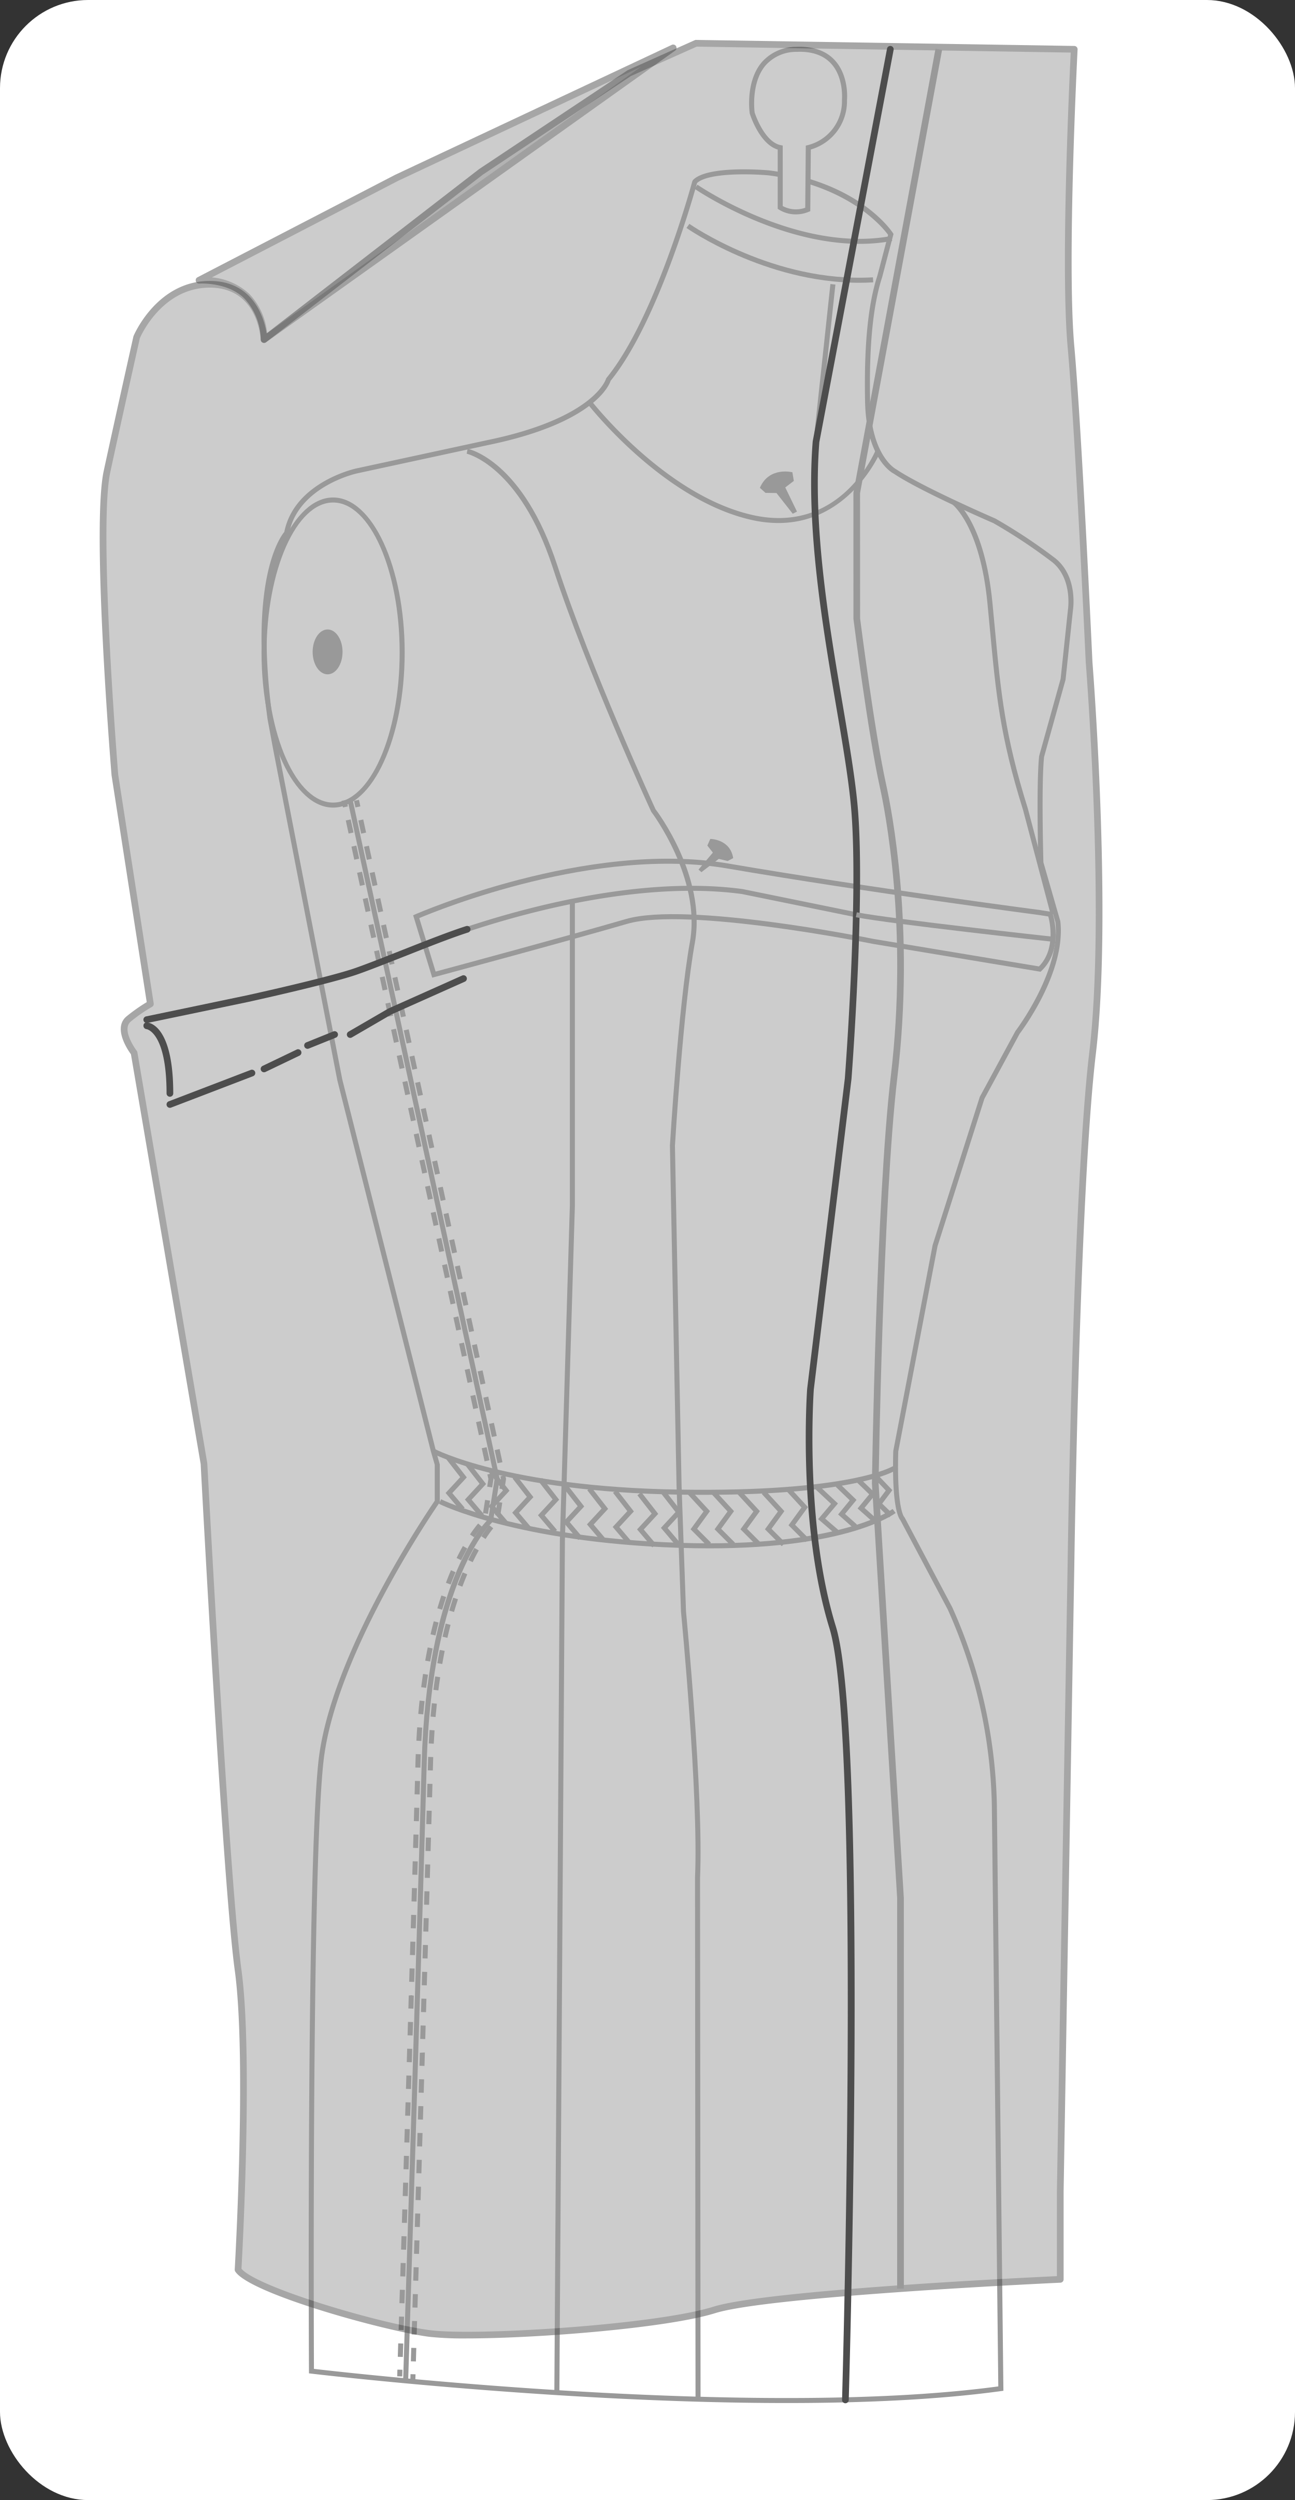 <svg xmlns="http://www.w3.org/2000/svg" width="282.87" height="545.842" viewBox="0 0 282.87 545.842">
  <rect x="0" y="0" width="282.87" height="545.842" fill="#333333" stroke="none"/>
  <g id="Grupo_55542" data-name="Grupo 55542" transform="translate(-394.707 -6451.826)">
    <rect id="Rectángulo_9673" data-name="Rectángulo 9673" width="282.87" height="545.842" rx="19.252" transform="translate(394.707 6451.826)" fill="#fff"/>
    <g id="Grupo_55541" data-name="Grupo 55541" transform="translate(416.482 6460.536)">
      <g id="Grupo_55533" data-name="Grupo 55533" transform="translate(20.971 1.02)" opacity="0.5">
        <path id="Trazado_106662" data-name="Trazado 106662" d="M424.42,6509.7l43.134-22.354,60.437-28.373-89.37,63.681a14.014,14.014,0,0,0-3.766-9.479C430.909,6509.234,424.42,6509.7,424.42,6509.7Z" transform="translate(-423.689 -6458.244)" fill="#999"/>
        <path id="Trazado_106663" data-name="Trazado 106663" d="M438.852,6523.62a.735.735,0,0,1-.732-.755,13.377,13.377,0,0,0-3.553-8.937c-3.652-3.653-9.8-3.277-9.864-3.265a.713.713,0,0,1-.756-.531.734.734,0,0,1,.367-.848l43.134-22.353,60.461-28.387a.732.732,0,0,1,.736,1.259l-89.37,63.68A.725.725,0,0,1,438.852,6523.62Zm-11.4-14.312a13.762,13.762,0,0,1,8.153,3.585,14.337,14.337,0,0,1,3.914,8.623l81.685-58.206-53.1,24.932Z" transform="translate(-423.921 -6458.476)" fill="#4d4d4d"/>
      </g>
      <path id="Trazado_106664" data-name="Trazado 106664" d="M520.091,6528.1l5.326,4.956-.884,2.049,1.842,1.807s4.919-2.723,5.077-5.6l-1.033-1.627-2.629,1.173-6.226-4.186-1.478-.452-.751.693Z" transform="translate(-358.752 -6426.078)" fill="#999"/>
      <path id="Trazado_106665" data-name="Trazado 106665" d="M522.15,6527.98l-3.242,6.511,1.547,1.608-1.087,2.34s-5.563-.82-6.723-3.458l.394-1.886,2.874.171,4.356-6.107,1.225-.942.945.385Z" transform="translate(-361.852 -6426.078)" fill="#999"/>
      <g id="Grupo_55538" data-name="Grupo 55538" transform="translate(10.161 1.503)">
        <g id="Grupo_55534" data-name="Grupo 55534" transform="translate(25.185 26.761)">
          <path id="Trazado_106666" data-name="Trazado 106666" d="M593.649,6553.667s-15.76-6.8-21.694-10.767c0,0-5.766-2.783-6.008-15.362s.726-21.291,2.661-27.219l2.419-9.193s-7.016-10.887-26.613-13.427c0,0-13.185-1.21-16.209,1.937,0,0-7.983,29.877-18.87,43.184,0,0-2.3,8.83-26.492,13.791l-28.549,6.169s-13.185,2.782-15.242,13.547c0,0-7.983,8.59-3.629,40.526l1.21,6.531,14.032,72.338,20.443,81.048.847,2.9v8.105s-22.741,32.538-25.4,56.732-2.072,133.125-2.072,133.125,94.952,11.451,150.584,3.815l-1.416-127.5a108.887,108.887,0,0,0-9.678-42.822l-10.4-19.6s-1.814-1.452-1.452-14.758l8.589-44.88,10.282-32.3,7.742-14.273s10.08-13.145,8.791-24.113l-3.711-12.9s-.483-16.936.162-23.226l4.676-16.775,1.612-15.16s1.13-6.935-3.548-10.807A117.623,117.623,0,0,0,593.649,6553.667Z" transform="translate(-433.569 -6476.92)" fill="#fff"/>
          <path id="Trazado_106667" data-name="Trazado 106667" d="M548.474,6964.776c-49.859,0-103.171-6.339-103.882-6.424l-.48-.057,0-.484c-.006-1.088-.559-109.239,2.075-133.187,2.558-23.238,23.758-54.458,25.4-56.845v-7.854l-.825-2.829-20.448-81.065-14.039-72.369-1.21-6.537c-4.119-30.208,2.663-39.67,3.658-40.873,2.192-10.877,15.5-13.808,15.64-13.837l28.546-6.168c23.446-4.807,26.054-13.31,26.077-13.4l.105-.205c10.687-13.062,18.685-42.682,18.764-42.98l.135-.238c3.174-3.3,16.109-2.149,16.656-2.1,19.644,2.547,26.73,13.224,27.024,13.676l.129.2-2.48,9.428c-2.013,6.169-2.875,15.011-2.641,27.068.231,12.024,5.645,14.852,5.7,14.878,5.887,3.932,21.512,10.688,21.67,10.756l.056.029a118.852,118.852,0,0,1,13.141,8.722c4.862,4.025,3.788,11.021,3.74,11.316l-1.61,15.133-4.694,16.861c-.6,5.892-.176,21.8-.143,23l3.69,12.836c1.318,11.149-8.465,24.054-8.882,24.6l-7.7,14.2-10.241,32.2-8.574,44.815c-.328,12.327,1.225,14.185,1.292,14.257l.107.142,10.4,19.595a110.619,110.619,0,0,1,9.742,43.093L595.8,6962.1l-.48.065C581.5,6964.063,565.175,6964.776,548.474,6964.776ZM445.2,6957.319c7.366.86,96.53,10.966,149.483,3.827l-1.411-127.021a109.4,109.4,0,0,0-9.629-42.6l-10.351-19.5c-.49-.563-1.876-3.218-1.552-15.1l8.6-44.968,10.3-32.36,7.783-14.37c.146-.2,9.978-13.171,8.73-23.786l-3.715-12.952c-.019-.692-.477-17.044.165-23.3l4.694-16.865,1.6-15.074c.013-.095,1.021-6.7-3.352-10.323a116.884,116.884,0,0,0-12.961-8.6c-.976-.422-15.917-6.9-21.752-10.8-.182-.082-6.007-3.036-6.251-15.809-.237-12.178.644-21.141,2.686-27.4l2.346-8.919c-1.056-1.451-8.428-10.7-26.086-12.988-3.531-.325-13.157-.646-15.649,1.677-.623,2.278-8.456,30.354-18.868,43.162-.385,1.158-3.886,9.352-26.875,14.063l-28.543,6.17c-.13.027-12.854,2.84-14.819,13.113l-.028.153-.108.116c-.076.085-7.74,8.891-3.488,40.078l1.207,6.506,14.031,72.335,20.435,81.017.865,3.037v8.278l-.1.142c-.227.323-22.693,32.7-25.308,56.479C444.74,6847.808,445.165,6949.374,445.2,6957.319Z" transform="translate(-433.745 -6477.095)" fill="#999"/>
        </g>
        <ellipse id="Elipse_4316" data-name="Elipse 4316" cx="3.266" cy="4.899" rx="3.266" ry="4.899" transform="translate(36.355 127.216)" fill="#999"/>
        <g id="Grupo_55535" data-name="Grupo 55535" transform="translate(131.691)">
          <path id="Trazado_106668" data-name="Trazado 106668" d="M513.159,6480.646v13.064a6.584,6.584,0,0,0,6.008.443l.121-13.508s7.979-1.814,7.9-10.4c0,0,1.13-11.533-10.482-11.049s-9.678,13.871-9.678,13.871S509.128,6479.84,513.159,6480.646Z" transform="translate(-506.361 -6458.632)" fill="#fff"/>
          <path id="Trazado_106669" data-name="Trazado 106669" d="M516.751,6495.4a6.946,6.946,0,0,1-3.731-1.064l-.236-.165v-12.924c-4.009-1.214-6.017-7.564-6.1-7.844-.059-.361-.96-6.925,2.561-11.166a9.957,9.957,0,0,1,7.619-3.417c3.592-.146,6.391.8,8.31,2.832,3.231,3.416,2.764,8.6,2.742,8.818a10.948,10.948,0,0,1-7.9,10.763l-.119,13.464-.338.139A7.3,7.3,0,0,1,516.751,6495.4Zm-2.869-1.823a6.055,6.055,0,0,0,4.915.373l.121-13.565.421-.1a9.849,9.849,0,0,0,7.477-9.863c.007-.106.438-4.974-2.451-8.021-1.689-1.784-4.213-2.636-7.461-2.483a8.9,8.9,0,0,0-6.816,3.018c-3.21,3.859-2.35,10.163-2.341,10.227h0c.007,0,2.035,6.39,5.693,7.119l.44.09Z" transform="translate(-506.535 -6458.806)" fill="#999"/>
        </g>
        <path id="Trazado_106670" data-name="Trazado 106670" d="M558.351,6616.934l-6.064-22.942c-5.042-16.088-5.905-25.349-7.217-39.369-.17-1.817-.347-3.715-.541-5.718-1.642-16.891-7.574-21.46-7.634-21.5l.648-.887c.258.188,6.38,4.818,8.077,22.285.2,2,.373,3.9.543,5.722,1.3,13.949,2.164,23.165,7.176,39.166l6.072,22.968Z" transform="translate(-360.779 -6427.442)" fill="#999"/>
        <path id="Trazado_106671" data-name="Trazado 106671" d="M518.568,6678.049q-2.647,0-5.5-.043c-37.8-.6-53.684-8.936-53.84-9.019l.521-.967c.154.083,15.85,8.29,53.337,8.888,37.515.582,46.659-5.056,46.748-5.114l.6.921C560.073,6672.943,551.8,6678.049,518.568,6678.049Z" transform="translate(-396.758 -6361.896)" fill="#999"/>
        <path id="Trazado_106672" data-name="Trazado 106672" d="M519.329,6686.251q-3.215,0-6.74-.117c-35.4-1.2-52.2-9.532-52.367-9.616l.5-.979c.164.085,16.784,8.308,51.907,9.5,35.013,1.189,46.59-7.3,46.7-7.388l.666.873C559.559,6678.857,549.532,6686.251,519.329,6686.251Z" transform="translate(-396.295 -6358.412)" fill="#999"/>
        <path id="Trazado_106673" data-name="Trazado 106673" d="M524.13,6538.355a26.711,26.711,0,0,1-5.794-.661c-19.565-4.349-35.838-25.272-36-25.483l.868-.669c.161.207,16.2,20.819,35.369,25.08,18.93,4.205,26.486-13.4,26.8-14.15l1.014.421C546.312,6523.065,539.755,6538.355,524.13,6538.355Z" transform="translate(-386.052 -6434.377)" fill="#999"/>
        <path id="Trazado_106674" data-name="Trazado 106674" d="M534.909,6498.09c-20.564,0-37.546-11.838-37.723-11.964l.635-.9c.184.131,18.6,12.93,40.092,11.676l.066,1.095C536.949,6498.062,535.923,6498.09,534.909,6498.09Z" transform="translate(-379.174 -6446.566)" fill="#999"/>
        <path id="Trazado_106675" data-name="Trazado 106675" d="M534.458,6492.3c-18.438,0-35.86-11.876-36.056-12.013l.623-.9c.218.149,21.985,15,42.331,11.2l.2,1.079A38.739,38.739,0,0,1,534.458,6492.3Z" transform="translate(-378.61 -6449.273)" fill="#999"/>
        <path id="Trazado_106676" data-name="Trazado 106676" d="M514.365,6944.65l-.111-113.876c.8-18-3.023-57.613-3.061-58.013l-.972-27.45-1.451-74.362c.018-.344,1.807-30.242,4.363-44.464,2.506-13.945-8.333-28.3-8.443-28.439-.2-.41-14.195-30.878-21.538-53.389-7.214-22.108-18.669-24.771-18.783-24.795l.221-1.074c.495.1,12.174,2.747,19.606,25.528,7.326,22.452,21.288,52.86,21.429,53.165.4.5,11.183,14.771,8.589,29.2-2.545,14.16-4.33,43.991-4.347,44.291l1.453,74.31.969,27.409c.035.365,3.863,40.053,3.064,58.108l.111,113.853Z" transform="translate(-394.375 -6431.021)" fill="#999"/>
        <path id="Trazado_106677" data-name="Trazado 106677" d="M524.145,6956.183l-1.1-.03c.042-1.459,4.147-146.109-2.763-168.5-6.966-22.581-4.883-51.924-4.861-52.218l8.229-67.768c.028-.38,3.1-40.554,1.318-59.64-.571-6.125-1.864-13.729-3.234-21.776-2.938-17.277-6.6-38.782-5.1-57.673l3.686-34.369,1.092.117-3.684,34.355c-1.479,18.737,2.166,40.167,5.093,57.385,1.372,8.07,2.669,15.692,3.242,21.857,1.789,19.18-1.288,59.447-1.318,59.852l-8.229,67.767c-.019.266-2.087,29.406,4.818,51.786C528.3,6809.893,524.318,6950.22,524.145,6956.183Z" transform="translate(-370.868 -6442.409)" fill="#999"/>
        <path id="Trazado_106678" data-name="Trazado 106678" d="M460.55,6605.933l-4.167-13.621.445-.2c.37-.164,37.526-16.39,68.418-11.1,30.723,5.258,67.713,10.108,68.083,10.156l2.646.419.1.32c.1.32,2.47,7.883-2.442,12.543l-.2.188-.269-.045-36.412-6.049c-.423-.086-40.557-8.157-53.587-4.369-13.159,3.828-41.819,11.538-42.105,11.615Zm-2.831-13.007,3.572,11.672c3.93-1.059,29.4-7.931,41.573-11.473,13.283-3.858,52.433,4.008,54.092,4.346l36.118,6c3.646-3.694,2.422-9.485,2.05-10.9l-1.951-.309c-.356-.046-37.368-4.9-68.113-10.161C496.329,6577.175,462.018,6591.11,457.719,6592.926Z" transform="translate(-398.074 -6402.688)" fill="#999"/>
        <path id="Trazado_106679" data-name="Trazado 106679" d="M501.686,6686.371l-3.678-3.68,2.834-3.887-3.515-3.816.806-.743,4.127,4.479-2.811,3.855,3.015,3.017Z" transform="translate(-379.108 -6359.011)" fill="#999"/>
        <path id="Trazado_106680" data-name="Trazado 106680" d="M505.273,6686.371l-3.678-3.68,2.834-3.887-3.515-3.816.806-.743,4.127,4.479-2.811,3.855,3.015,3.017Z" transform="translate(-377.447 -6359.011)" fill="#999"/>
        <path id="Trazado_106681" data-name="Trazado 106681" d="M509.136,6686.371l-3.678-3.68,2.833-3.887-3.517-3.816.806-.743,4.128,4.479-2.811,3.855,3.015,3.017Z" transform="translate(-375.658 -6359.011)" fill="#999"/>
        <path id="Trazado_106682" data-name="Trazado 106682" d="M512.791,6686.371l-3.678-3.68,2.834-3.887-3.515-3.816.806-.743,4.127,4.479-2.811,3.855,3.015,3.017Z" transform="translate(-373.965 -6359.011)" fill="#999"/>
        <path id="Trazado_106683" data-name="Trazado 106683" d="M516.311,6685.769l-3.678-3.68,2.834-3.885-3.515-3.818.806-.743,4.127,4.481-2.811,3.854,3.015,3.017Z" transform="translate(-372.334 -6359.291)" fill="#999"/>
        <path id="Trazado_106684" data-name="Trazado 106684" d="M482.081,6685.417l-3.324-3.917,3.194-3.452-3.118-4,.866-.675,3.692,4.733-3.168,3.423,2.695,3.177Z" transform="translate(-387.71 -6359.415)" fill="#999"/>
        <path id="Trazado_106685" data-name="Trazado 106685" d="M485.651,6685.773l-3.324-3.917,3.194-3.452-3.118-4,.866-.675,3.689,4.733-3.165,3.424,2.695,3.176Z" transform="translate(-386.056 -6359.249)" fill="#999"/>
        <path id="Trazado_106686" data-name="Trazado 106686" d="M489.493,6686.157l-3.324-3.917,3.194-3.452-3.118-4,.866-.674,3.692,4.732-3.168,3.424,2.695,3.176Z" transform="translate(-384.276 -6359.072)" fill="#999"/>
        <path id="Trazado_106687" data-name="Trazado 106687" d="M470.926,6683.07l-3.324-3.917,3.194-3.452-3.118-4,.866-.675,3.689,4.732-3.165,3.424,2.695,3.177Z" transform="translate(-392.877 -6360.501)" fill="#999"/>
        <path id="Trazado_106688" data-name="Trazado 106688" d="M467.433,6682.067l-3.324-3.917,3.194-3.452-3.118-4,.866-.674,3.689,4.732-3.165,3.424,2.695,3.176Z" transform="translate(-394.495 -6360.967)" fill="#999"/>
        <path id="Trazado_106689" data-name="Trazado 106689" d="M464.55,6681.084l-3.324-3.917,3.194-3.452-3.118-4,.866-.675,3.692,4.732-3.168,3.424,2.695,3.177Z" transform="translate(-395.831 -6361.421)" fill="#999"/>
        <path id="Trazado_106690" data-name="Trazado 106690" d="M474.5,6684.025l-3.324-3.916,3.194-3.452-3.118-4,.866-.674,3.689,4.732-3.165,3.424,2.695,3.177Z" transform="translate(-391.224 -6360.059)" fill="#999"/>
        <path id="Trazado_106691" data-name="Trazado 106691" d="M478.338,6684.409l-3.324-3.916,3.194-3.452-3.118-4,.866-.674,3.692,4.732-3.168,3.424,2.695,3.177Z" transform="translate(-389.444 -6359.881)" fill="#999"/>
        <path id="Trazado_106692" data-name="Trazado 106692" d="M493.131,6686.52l-3.324-3.916,3.194-3.452-3.118-4,.866-.674,3.689,4.732-3.165,3.424,2.695,3.177Z" transform="translate(-382.591 -6358.903)" fill="#999"/>
        <path id="Trazado_106693" data-name="Trazado 106693" d="M496.692,6686.292l-3.324-3.917,3.194-3.452-3.118-4,.866-.675,3.692,4.733-3.168,3.423,2.695,3.177Z" transform="translate(-380.942 -6359.009)" fill="#999"/>
        <path id="Trazado_106694" data-name="Trazado 106694" d="M526.279,6682.083l-3.387-3.011,2.536-3.094-3.054-2.947.763-.789,3.782,3.651-2.511,3.059,2.6,2.311Z" transform="translate(-367.506 -6359.939)" fill="#999"/>
        <path id="Trazado_106695" data-name="Trazado 106695" d="M523.372,6682.977l-3.388-3.011,2.538-3.094-3.054-2.946.763-.789,3.782,3.649-2.512,3.06,2.6,2.311Z" transform="translate(-368.852 -6359.525)" fill="#999"/>
        <path id="Trazado_106696" data-name="Trazado 106696" d="M520.766,6684.052l-3.738-3.226,2.821-3.335-3.418-3.2.749-.8,4.181,3.913-2.792,3.3,2.915,2.514Z" transform="translate(-370.259 -6359.362)" fill="#999"/>
        <path id="Trazado_106697" data-name="Trazado 106697" d="M528.542,6681.235l-2.989-2.894,2.239-2.973-2.695-2.832.794-.757,3.338,3.506-2.216,2.941,2.292,2.219Z" transform="translate(-366.245 -6360.154)" fill="#999"/>
        <path id="Trazado_106698" data-name="Trazado 106698" d="M478.56,6911.955l-1.1-.006,1.209-186.1,2.178-73.072v-66.492h1.1v66.508l-2.178,73.075Z" transform="translate(-388.31 -6399.757)" fill="#999"/>
        <path id="Trazado_106699" data-name="Trazado 106699" d="M459.815,6916.382l-1.1-.035c.031-.939,2.963-94.516,4.053-134.852,1.048-38.793,13.011-51.769,14.546-53.274l1.384-8.753L446.62,6571.4l1.071-.231,32.126,148.265-.016.1-1.459,9.226-.142.13c-.133.122-13.252,12.6-14.332,52.63C462.778,6821.865,459.845,6915.44,459.815,6916.382Z" transform="translate(-402.596 -6406.756)" fill="#999"/>
        <g id="Grupo_55536" data-name="Grupo 55536" transform="translate(42.662 164.416)">
          <rect id="Rectángulo_9674" data-name="Rectángulo 9674" width="1.097" height="1.464" transform="matrix(0.977, -0.213, 0.213, 0.977, 0, 0.234)" fill="#999"/>
          <path id="Trazado_106700" data-name="Trazado 106700" d="M458.788,6909.781l-1.1-.035.091-2.932,1.1.036Zm.181-5.862-1.1-.035.089-2.927,1.1.035Zm.178-5.853-1.1-.035.089-2.925,1.1.034Zm.181-5.851-1.1-.035.089-2.925,1.1.036Zm.179-5.847-1.1-.034.089-2.926,1.1.035Zm.178-5.851-1.1-.032.088-2.925,1.1.033Zm.179-5.849-1.1-.031.088-2.925,1.1.033Zm.176-5.846-1.1-.034.089-2.923,1.1.033Zm.179-5.849-1.1-.031.089-2.925,1.1.033Zm.177-5.848-1.1-.03.089-2.925,1.1.034Zm.176-5.845-1.1-.03.089-2.926,1.1.034Zm.177-5.843-1.1-.035.088-2.922,1.1.032Zm.176-5.848-1.1-.034.088-2.928,1.1.031Zm.174-5.854-1.1-.035.083-2.83.552-.073.546.1Zm.176-5.837-1.1-.032.085-2.923,1.1.03Zm.173-5.847-1.1-.031.085-2.923,1.1.03Zm.17-5.848-1.1-.03.086-2.922,1.1.03Zm.171-5.849-1.1-.03.086-2.922,1.1.03Zm.171-5.846-1.1-.03.085-2.923,1.1.03Zm.167-5.843-1.1-.034.083-2.924,1.1.032Zm.168-5.852-1.1-.032.082-2.924,1.1.032Zm.162-5.849-1.1-.032.082-2.924,1.1.029Zm.162-5.851-1.1-.029.025-.952c.019-.669.041-1.326.064-1.977l1.1.04q-.035.971-.064,1.966Zm.221-5.824-1.094-.061q.081-1.488.181-2.924l1.094.078C462.953,6773.339,462.893,6774.31,462.839,6775.3Zm.411-5.807-1.092-.1c.091-.99.186-1.964.288-2.915l1.093.117Q463.384,6768.01,463.25,6769.489Zm.634-5.786-1.089-.142q.193-1.485.407-2.9l1.086.167Q464.075,6762.228,463.884,6763.7Zm.875-5.751-1.081-.188q.259-1.487.544-2.885l1.075.218Q465.019,6756.485,464.759,6757.952Zm1.151-5.693-1.07-.246q.34-1.479.7-2.852l1.059.278Q466.247,6750.8,465.911,6752.259Zm1.472-5.617-1.052-.312q.432-1.465.882-2.8l1.04.35Q467.81,6745.194,467.383,6746.642Zm1.845-5.5-1.026-.387q.546-1.453,1.1-2.732l1.008.436Q469.768,6739.718,469.228,6741.145Zm2.291-5.313-.986-.483c.471-.962.934-1.83,1.377-2.614l.956.541C472.432,6734.04,471.979,6734.889,471.519,6735.831Zm2.853-5.01-.912-.608a28.143,28.143,0,0,1,1.773-2.395l.843.7A27.131,27.131,0,0,0,474.372,6730.821Zm3.013-5.1-1.083-.173.456-2.885,1.083.172Zm.912-5.773-1.083-.17.263-1.667-.216-1.006,1.071-.23.263,1.205Zm-1.655-5.7-.619-2.855,1.071-.231.619,2.855Zm-1.238-5.71-.619-2.856,1.073-.231.617,2.856Zm-1.238-5.711-.619-2.855,1.073-.23.619,2.854Zm-1.236-5.711-.619-2.854,1.071-.233.619,2.855Zm-1.238-5.713-.619-2.854,1.071-.23.619,2.854Zm-1.238-5.709-.619-2.856,1.073-.231.619,2.856Zm-1.238-5.711-.617-2.854,1.071-.233.619,2.855Zm-1.236-5.713-.619-2.854,1.071-.23.619,2.854Zm-1.238-5.709-.619-2.856,1.073-.231.617,2.856Zm-1.238-5.711-.619-2.854,1.073-.233.619,2.856Zm-1.236-5.713-.619-2.854,1.071-.23.619,2.854Zm-1.238-5.709-.619-2.856,1.071-.231.619,2.856Zm-1.238-5.711-.619-2.855,1.073-.233.619,2.857Zm-1.236-5.712-.619-2.855,1.071-.23.619,2.854Zm-1.238-5.711-.619-2.855,1.071-.231.619,2.855Zm-1.238-5.71-.619-2.855,1.073-.233.619,2.858Zm-1.238-5.712-.617-2.855,1.071-.23.619,2.854Zm-1.236-5.711-.619-2.855,1.071-.231.619,2.855Zm-1.238-5.71-.619-2.855,1.073-.233.617,2.858Zm-1.238-5.712-.619-2.855,1.073-.23.619,2.854Zm-1.236-5.711-.619-2.854,1.071-.232.619,2.855Zm-1.238-5.711-.619-2.854,1.071-.233.619,2.856Zm-1.238-5.711-.619-2.856,1.072-.23.619,2.855Zm-1.238-5.712-.617-2.854,1.071-.231.619,2.854Zm-1.236-5.71-.619-2.855,1.071-.232.619,2.856Z" transform="translate(-445.395 -6569.814)" fill="#999"/>
          <rect id="Rectángulo_9675" data-name="Rectángulo 9675" width="1.458" height="1.098" transform="matrix(0.029, -1, 1, 0.029, 12.165, 344.189)" fill="#999"/>
        </g>
        <g id="Grupo_55537" data-name="Grupo 55537" transform="translate(45.4 164.412)">
          <rect id="Rectángulo_9676" data-name="Rectángulo 9676" width="1.096" height="1.462" transform="matrix(0.977, -0.212, 0.212, 0.977, 0, 0.232)" fill="#999"/>
          <path id="Trazado_106701" data-name="Trazado 106701" d="M460.776,6910.761l-1.1-.031.085-2.94,1.1.032Zm.173-5.877-1.1-.032.085-2.935,1.1.032Zm.171-5.872-1.1-.03.086-2.934,1.1.03Zm.17-5.866-1.1-.033.086-2.931,1.1.031Zm.17-5.864-1.1-.031.086-2.935,1.1.032Zm.174-5.867-1.1-.032.083-2.933,1.1.032Zm.17-5.863-1.1-.032.083-2.931,1.1.031Zm.168-5.865-1.1-.03.086-2.932,1.1.03Zm.168-5.862-1.1-.031.086-2.932,1.1.03Zm.173-5.863-1.1-.032L461.3,6855l1.1.032Zm.17-5.861-1.1-.032.083-2.933,1.1.032Zm.168-5.863-1.1-.032.082-2.846,1.1-.055Zm.168-5.866-1.1-.03.085-2.938,1.1.03Zm.167-5.87-1.1-.031.085-2.929,1.1.03Zm.17-5.853-1.1-.031.082-2.932,1.1.03Zm.168-5.864-1.1-.031.083-2.932,1.1.031Zm.167-5.864-1.1-.032.083-2.931,1.1.032Zm.165-5.862-1.1-.032.083-2.931,1.1.032Zm.164-5.863-1.1-.03.082-2.933,1.1.031Zm.165-5.865-1.1-.03.082-2.933,1.1.031Zm.162-5.867-1.1-.029.082-2.932,1.1.03Zm.165-5.862-1.1-.029.079-2.935,1.1.029Zm.158-5.868-1.1-.029.086-2.935,1.1.038Zm.206-5.844-1.094-.058q.077-1.494.173-2.932l1.094.074Q464.753,6774.4,464.677,6775.886Zm.4-5.827-1.094-.093q.129-1.494.279-2.926l1.092.114Q465.2,6768.577,465.074,6770.059Zm.607-5.806-1.089-.136q.189-1.493.4-2.912l1.086.159C465.937,6762.3,465.807,6763.268,465.681,6764.253Zm.855-5.768-1.081-.187q.252-1.485.531-2.891l1.078.21Q466.787,6757.013,466.535,6758.485Zm1.128-5.716-1.073-.24q.334-1.485.688-2.864l1.064.271Q467.991,6751.3,467.664,6752.77Zm1.443-5.642-1.055-.306q.43-1.471.871-2.816l1.043.342Q469.528,6745.676,469.106,6747.128Zm1.814-5.523-1.029-.384q.542-1.458,1.086-2.746l1.013.426Q471.457,6740.169,470.921,6741.6Zm2.259-5.351-.989-.474c.462-.964.917-1.84,1.355-2.633l.96.532C474.077,6734.455,473.634,6735.311,473.18,6736.254Zm2.809-5.057-.92-.6c.581-.894,1.165-1.708,1.738-2.425l.857.687C477.113,6729.549,476.55,6730.336,475.989,6731.2Zm3.2-5.037-1.084-.172.458-2.893,1.083.171Zm.916-5.789-1.084-.171.331-2.094-.127-.591,1.073-.231.173.791Zm-1.5-5.719-.62-2.864,1.073-.231.62,2.864Zm-1.241-5.728-.62-2.863,1.071-.231.62,2.863Zm-1.241-5.728-.62-2.863,1.073-.231.619,2.863Zm-1.241-5.727-.62-2.863,1.071-.231.622,2.863Zm-1.241-5.728-.62-2.863,1.071-.23.62,2.863Zm-1.241-5.727-.622-2.863,1.073-.231.62,2.864Zm-1.242-5.728-.619-2.863,1.071-.232.62,2.863Zm-1.239-5.727-.62-2.865,1.071-.232.62,2.865Zm-1.242-5.729-.62-2.863,1.073-.232.62,2.863Zm-1.241-5.727-.619-2.863,1.071-.233.62,2.863Zm-1.241-5.729-.62-2.863,1.071-.231.62,2.863Zm-1.241-5.728-.62-2.863,1.073-.231.62,2.863Zm-1.239-5.727-.622-2.864,1.071-.23.622,2.863Zm-1.242-5.728-.62-2.863,1.073-.23.619,2.863Zm-1.241-5.727-.622-2.864,1.073-.23.622,2.863Zm-1.241-5.728-.62-2.863,1.071-.231.62,2.864Zm-1.241-5.727-.62-2.863,1.073-.231.619,2.863Zm-1.242-5.727-.619-2.864,1.071-.231.62,2.864Zm-1.239-5.728-.62-2.863,1.071-.231.62,2.863Zm-1.242-5.729-.62-2.863,1.073-.231.619,2.863Zm-1.241-5.727-.619-2.864,1.071-.231.62,2.864Zm-1.239-5.728-.622-2.863,1.071-.231.622,2.864Zm-1.242-5.728-.62-2.863,1.073-.23.62,2.863Zm-1.241-5.727-.62-2.863,1.071-.232.622,2.863Zm-1.241-5.727-.62-2.863,1.071-.233.62,2.864Z" transform="translate(-447.265 -6569.81)" fill="#999"/>
          <rect id="Rectángulo_9677" data-name="Rectángulo 9677" width="1.458" height="1.098" transform="matrix(0.029, -1, 1, 0.029, 12.288, 345.182)" fill="#999"/>
        </g>
        <path id="Trazado_106702" data-name="Trazado 106702" d="M449.383,6593.765c-8.62,0-15.633-15.187-15.633-33.854s7.013-33.854,15.633-33.854,15.634,15.187,15.634,33.854S458,6593.765,449.383,6593.765Zm0-66.611c-8.014,0-14.536,14.7-14.536,32.757s6.522,32.757,14.536,32.757,14.537-14.7,14.537-32.757S457.4,6527.153,449.383,6527.153Z" transform="translate(-408.558 -6427.654)" fill="#999"/>
        <path id="Trazado_106703" data-name="Trazado 106703" d="M416.776,6613.763l-.243-1.069c.11-.024,11.138-2.521,28.35-6.03a175.051,175.051,0,0,0,34.426-11.108c.4-.16,37.258-14.929,67.521-10.842l24.926,5.077-.219,1.074-24.889-5.07c-29.958-4.04-66.534,10.618-66.9,10.768A176.267,176.267,0,0,1,445.1,6607.74C427.9,6611.245,416.884,6613.74,416.776,6613.763Z" transform="translate(-416.533 -6400.815)" fill="#999"/>
      </g>
      <path id="Trazado_106704" data-name="Trazado 106704" d="M498.978,6583.7l3.146-3.709-1.21-1.533.645-1.452s4.354,0,5,4.194l-1.21.63-1.936-.468-3.79,2.9Z" transform="translate(-368.182 -6402.553)" fill="#999"/>
      <path id="Trazado_106705" data-name="Trazado 106705" d="M516.248,6530.935l-2.559-5.274,1.871-1.426-.318-1.889s-5.085-1.307-7.1,3.4l1.225,1.1,2.4.035,3.554,4.525Z" transform="translate(-363.936 -6427.948)" fill="#999"/>
      <g id="Grupo_55539" data-name="Grupo 55539" opacity="0.5">
        <path id="Trazado_106706" data-name="Trazado 106706" d="M622.23,6459.6s-2.386,46.2-.717,64.908,3.961,68.9,3.961,68.9,4.39,54.775.764,85.312-4.725,111.841-4.725,111.841l-2.337,136.65v19.276s-63.364,2.863-75.578,6.68-51.471,6.489-62.094,5.153-39.059-9.543-41.921-13.933c0,0,2.672-46,0-65.463s-7.443-110.476-7.443-110.476l-15.269-89.729s-4.008-5.153-1.146-7.443a32.293,32.293,0,0,1,4.7-3.244l-7.756-50s-4.39-53.861-1.718-66.247,6.489-29.371,6.489-29.371,4.772-11.557,16.032-11.5,11.782,12.076,11.782,12.076l47.382-36.62,32.445-21.59,14.536-6.489Z" transform="translate(-409.355 -6457.547)" fill="#999"/>
        <path id="Trazado_106707" data-name="Trazado 106707" d="M489.737,6959.618a71.344,71.344,0,0,1-8.09-.344c-9.561-1.2-39.258-9.375-42.443-14.259a.715.715,0,0,1-.117-.442c.026-.459,2.637-46.146.006-65.318-2.647-19.277-7.4-109.629-7.449-110.539l-15.231-89.469c-.691-.941-4.028-5.819-.91-8.313a37.254,37.254,0,0,1,4.359-3.062l-7.679-49.5c-.186-2.258-4.374-54.163-1.709-66.513,2.643-12.247,6.451-29.208,6.489-29.377.086-.239,5.11-12.076,16.67-12.076h.079c9.495.044,11.8,8.178,12.347,11.442l46.368-35.832,32.486-21.621,14.642-6.549a.681.681,0,0,1,.31-.063l82.61,1.318a.731.731,0,0,1,.719.769c-.023.461-2.363,46.367-.717,64.806,1.652,18.5,3.938,68.429,3.961,68.93.042.524,4.352,55.173.759,85.432-3.579,30.149-4.706,110.951-4.717,111.765l-2.338,136.653v19.264a.731.731,0,0,1-.7.731c-.634.028-63.408,2.9-75.393,6.646C533.595,6957.362,505.274,6959.618,489.737,6959.618ZM440.562,6944.4c3.257,4,30.312,12.05,41.267,13.427,10.153,1.28,49.149-1.177,61.783-5.127,11.616-3.629,67.763-6.341,75.066-6.679V6927.44l2.338-136.665c.012-.809,1.138-81.688,4.729-111.912,3.575-30.117-.724-84.621-.767-85.168-.025-.528-2.31-50.418-3.959-68.893-1.539-17.228.378-58.171.676-64.254l-81.693-1.3-14.386,6.423L493.279,6487.2l-47.342,36.588a.73.73,0,0,1-1.176-.546c-.022-.462-.638-11.328-11.055-11.376h-.073c-10.6,0-15.235,10.941-15.28,11.051,0,.052-3.809,17.006-6.45,29.247-2.618,12.138,1.689,65.494,1.731,66.032l7.751,49.952a.727.727,0,0,1-.386.759,32.516,32.516,0,0,0-4.581,3.168c-2.237,1.788,1.228,6.379,1.264,6.424a.7.7,0,0,1,.143.326l15.27,89.729c.057.994,4.81,91.284,7.446,110.5C443.086,6897.606,440.772,6940.619,440.562,6944.4Z" transform="translate(-409.589 -6457.779)" fill="#4d4d4d"/>
      </g>
      <path id="Trazado_106708" data-name="Trazado 106708" d="M533.126,6948.135h-1.463V6862.9l-5.515-90.544c.007-.673.939-62.116,4.125-88.944,3.85-32.444-1.318-58.272-2.4-63.118-2.6-11.73-5.732-36.462-5.762-36.711l-.006-27.565,17.932-96.923,1.437.265-17.919,96.791.013,27.341c.026.156,3.147,24.82,5.734,36.485,1.084,4.888,6.3,30.93,2.417,63.608-3.175,26.753-4.106,88.12-4.115,88.737l5.515,90.534Z" transform="translate(-357.468 -6457.172)" fill="#999"/>
      <path id="Trazado_106709" data-name="Trazado 106709" d="M420.3,6619.767a.732.732,0,0,1-.262-1.415l17.94-6.87a.731.731,0,0,1,.522,1.365l-17.939,6.872A.746.746,0,0,1,420.3,6619.767Z" transform="translate(-404.964 -6386.605)" fill="#4d4d4d"/>
      <path id="Trazado_106710" data-name="Trazado 106710" d="M434.357,6613.414a.732.732,0,0,1-.316-1.393l7.43-3.562a.732.732,0,0,1,.632,1.321l-7.43,3.562A.745.745,0,0,1,434.357,6613.414Z" transform="translate(-398.455 -6388.014)" fill="#4d4d4d"/>
      <path id="Trazado_106711" data-name="Trazado 106711" d="M440.848,6609.541a.732.732,0,0,1-.274-1.41l5.917-2.386a.738.738,0,0,1,.953.407.73.73,0,0,1-.407.951l-5.917,2.385A.737.737,0,0,1,440.848,6609.541Z" transform="translate(-395.448 -6389.263)" fill="#4d4d4d"/>
      <path id="Trazado_106712" data-name="Trazado 106712" d="M447.218,6611.023a.731.731,0,0,1-.367-1.363l8.715-5.059,16.1-7.191a.732.732,0,1,1,.6,1.337l-16.035,7.154-8.646,5.023A.724.724,0,0,1,447.218,6611.023Z" transform="translate(-392.497 -6393.13)" fill="#4d4d4d"/>
      <path id="Trazado_106713" data-name="Trazado 106713" d="M416.846,6611.187a.732.732,0,0,1-.149-1.448l21.948-4.579c.173-.036,17.882-3.926,23.774-5.986,2.556-.9,6.175-2.321,10.007-3.835,5.19-2.047,10.556-4.164,14.183-5.317a.739.739,0,0,1,.919.476.731.731,0,0,1-.477.919c-3.578,1.139-8.92,3.247-14.088,5.285-3.845,1.516-7.479,2.949-10.06,3.853-5.976,2.092-23.221,5.877-23.951,6.037L417,6611.171A.615.615,0,0,1,416.846,6611.187Z" transform="translate(-406.565 -6396.539)" fill="#4d4d4d"/>
      <path id="Trazado_106714" data-name="Trazado 106714" d="M421.9,6620.611a.731.731,0,0,1-.732-.731c0-13.4-4.34-14.024-4.382-14.029a.74.74,0,0,1-.663-.787.675.675,0,0,1,.755-.672c.59.028,5.753.716,5.753,15.488A.731.731,0,0,1,421.9,6620.611Z" transform="translate(-406.562 -6389.868)" fill="#4d4d4d"/>
      <path id="Trazado_106715" data-name="Trazado 106715" d="M523.655,6973.354h-.022a.732.732,0,0,1-.71-.753c.042-1.457,4.147-146.078-2.754-168.445-6.977-22.612-4.892-51.991-4.87-52.284l8.231-67.778c.026-.371,3.1-40.529,1.317-59.6-.569-6.119-1.861-13.718-3.231-21.763-2.941-17.289-6.6-38.8-5.105-57.717l16.236-85.737a.731.731,0,1,1,1.437.271l-16.226,85.659c-1.469,18.654,2.174,40.072,5.1,57.28,1.371,8.071,2.669,15.7,3.244,21.87,1.789,19.2-1.289,59.478-1.32,59.882l-8.229,67.773c-.019.259-2.082,29.367,4.811,51.712,6.972,22.6,2.992,162.955,2.82,168.919A.733.733,0,0,1,523.655,6973.354Z" transform="translate(-360.765 -6457.361)" fill="#4d4d4d"/>
      <g id="Grupo_55540" data-name="Grupo 55540" transform="translate(165.169 190.477)">
        <path id="Trazado_106716" data-name="Trazado 106716" d="M565.486,6593.668s-35.006-3.816-42.944-5.344" transform="translate(-522.437 -6587.786)" fill="#fff"/>
        <path id="Trazado_106717" data-name="Trazado 106717" d="M565.458,6594.384c-.35-.04-35.117-3.837-42.988-5.352l.209-1.076c7.827,1.5,42.549,5.3,42.9,5.335Z" transform="translate(-522.47 -6587.957)" fill="#999"/>
      </g>
    </g>
  </g>
</svg>
